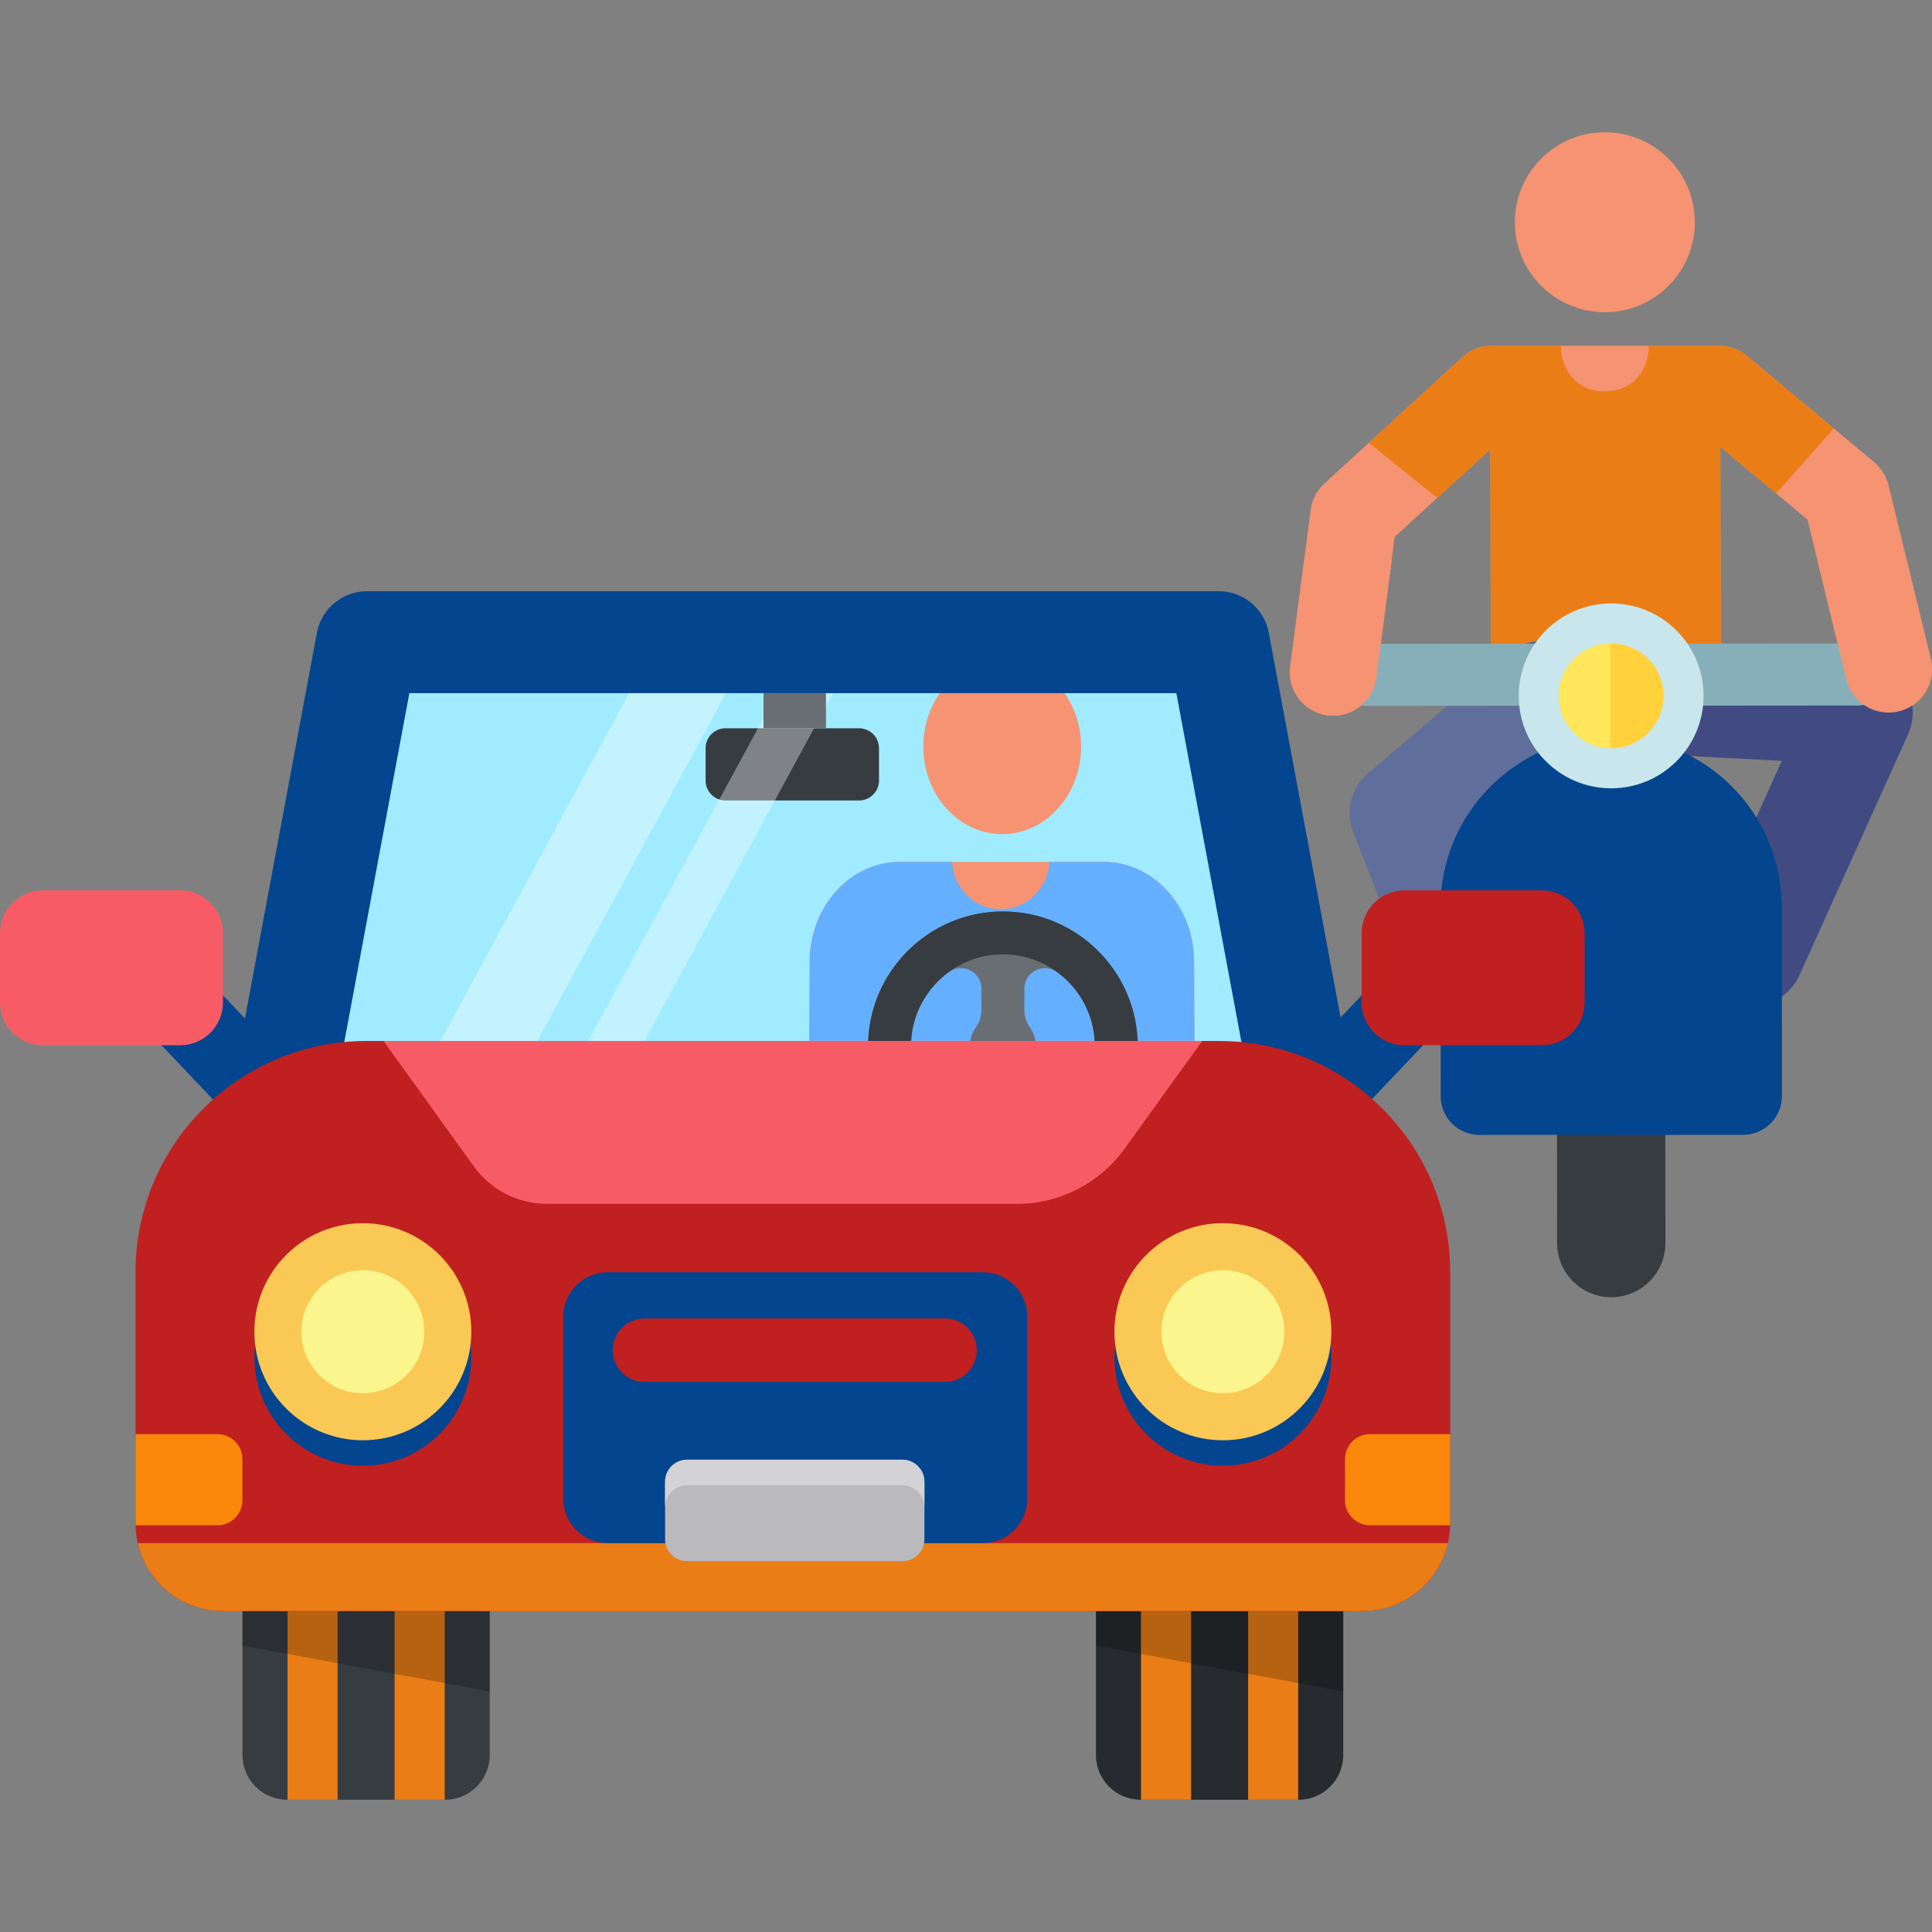 <?xml version="1.0"?>
<svg xmlns="http://www.w3.org/2000/svg" xmlns:xlink="http://www.w3.org/1999/xlink" version="1.1" id="Capa_1" x="0px" y="0px" viewBox="0 0 511.999 511.999" style="enable-background:new 0 0 511.999 511.999;" xml:space="preserve" width="512px" height="512px" class=""><rect x="0" y="0" width="511.999" height="511.999" fill="#808080" stroke="none"/><g><path style="fill:#F59372" d="M511.671,174.616l-11.186-46.019c-0.582-2.393-1.915-4.536-3.806-6.114l-33.822-28.239  c-2.053-1.716-4.53-2.521-7.012-2.597l0,0c-7.321,0.016-55.31-0.012-60.947,0l0,0c-2.677,0.069-5.341,1.148-7.471,3.099  l-36.446,33.382c-1.998,1.831-3.287,4.308-3.638,6.995l-5.427,41.549c-0.822,6.301,3.618,12.076,9.92,12.9  c6.285,0.82,12.074-3.602,12.9-9.92l4.883-37.389l25.338-23.209l0.179,81.485l60.947-0.134l-0.18-81.99l23.116,19.3l10.291,42.336  c1.502,6.183,7.727,9.962,13.898,8.463C509.384,187.015,513.172,180.792,511.671,174.616z" data-original="#FFB69E" class="active-path" data-old_color="#FFB69E"/><path style="fill:#EB7D16" d="M485.977,113.549l-23.121-19.304c-2.053-1.716-4.53-2.521-7.012-2.597l0,0  c-2.546,0.005-10.011-0.02-18.901,0c0.018,6.045-3.866,12.071-11.646,12.071c-7.771,0-11.65-6.043-11.648-12.071  c-9.165,0.02-16.717-0.004-18.751,0l0,0c-2.677,0.069-5.341,1.148-7.471,3.099l-24.671,22.598l18.13,14.602  c2.877-2.635,8.864-8.119,14.073-12.89l0.179,81.485l60.947-0.134l-0.18-81.99c1.126,0.941,13.145,10.975,14.775,12.336  L485.977,113.549z" data-original="#50555A" class="" data-old_color="#50555A"/><path style="fill:#5F6E9B;" d="M377.545,268.769l-18.925-48.233c-2.154-5.491-0.584-11.742,3.909-15.563l37.567-31.94  c5.811-4.94,14.523-4.234,19.463,1.575c4.94,5.81,4.234,14.524-1.575,19.463l-30.056,25.554l15.324,39.057  c2.784,7.099-0.712,15.111-7.811,17.897C388.344,279.365,380.331,275.868,377.545,268.769z" data-original="#5F6E9B" class=""/><path style="fill:#414B82;" d="M458.627,265.338c-6.953-3.133-10.048-11.309-6.915-18.262l20.481-45.445l-30.797-1.6  c-7.615-0.396-13.468-6.89-13.072-14.506c0.396-7.615,6.868-13.467,14.506-13.072l50.967,2.649  c4.553,0.237,8.696,2.706,11.071,6.599c2.374,3.892,2.674,8.706,0.801,12.863l-28.779,63.858  C473.77,265.344,465.609,268.485,458.627,265.338z" data-original="#414B82" class=""/><circle style="fill:#F59372" cx="425.299" cy="58.893" r="23.847" data-original="#FFB69E" class="active-path" data-old_color="#FFB69E"/><path style="fill:#87AFB9;" d="M361.654,187.069c-4.535,0-8.213-3.675-8.217-8.21c-0.003-4.538,3.673-8.22,8.21-8.224l130.643-0.104  c0.003,0,0.005,0,0.007,0c4.535,0,8.213,3.675,8.217,8.21c0.003,4.538-3.673,8.22-8.21,8.224l-130.643,0.104  C361.658,187.069,361.656,187.069,361.654,187.069z" data-original="#87AFB9" class=""/><path style="fill:#373C41;" d="M441.348,329.414c0.006,7.925-6.413,14.355-14.339,14.362c-7.925,0.006-14.355-6.413-14.362-14.339  l-0.043-53.903c-0.006-7.925,6.413-14.355,14.339-14.362c7.925-0.006,14.355,6.413,14.362,14.339L441.348,329.414z" data-original="#373C41" class=""/><path style="fill:#04458F" d="M472.194,290.44c0.005,5.665-4.584,10.261-10.25,10.267l-69.88,0.056  c-5.665,0.005-10.262-4.584-10.267-10.25l-0.04-50.093c-0.02-24.963,20.2-45.215,45.162-45.234  c24.963-0.02,45.215,20.2,45.234,45.162L472.194,290.44z" data-original="#CD2D23" class="" data-old_color="#CD2D23"/><g>
	<path style="fill:#04458F" d="M448.694,200.751c-6.46-3.552-13.88-5.573-21.773-5.567c-7.855,0.006-15.238,2.018-21.671,5.548   c4.087,7.834,12.279,13.186,21.727,13.186C436.416,213.919,444.604,208.575,448.694,200.751z" data-original="#BD2920" class="" data-old_color="#BD2920"/>
	<path style="fill:#04458F" d="M472.154,240.346c-0.02-24.944-20.242-45.151-45.178-45.161v105.549l34.969-0.028   c5.665-0.005,10.254-4.601,10.25-10.267L472.154,240.346z" data-original="#BD2920" class="" data-old_color="#BD2920"/>
</g><circle style="fill:#C8E6EB;" cx="426.973" cy="184.412" r="24.496" data-original="#C8E6EB"/><circle style="fill:#FFD23C;" cx="426.973" cy="184.412" r="13.879" data-original="#FFD23C" class=""/><path style="fill:#FFE65A;" d="M426.775,170.54c-7.571,0.109-13.678,6.272-13.678,13.869c0,7.597,6.106,13.761,13.678,13.869V170.54  z" data-original="#FFE65A" class=""/><g>
	<path style="fill:#F59372" d="M345.596,148.506l-3.679,28.167c-0.822,6.301,3.618,12.076,9.92,12.9   c6.285,0.82,12.074-3.602,12.9-9.92l4.068-31.147H345.596z" data-original="#FFB69E" class="active-path" data-old_color="#FFB69E"/>
	<path style="fill:#F59372" d="M505.324,148.506h-23.682l7.668,31.545c1.502,6.183,7.727,9.962,13.898,8.463   c6.175-1.501,9.964-7.724,8.462-13.898L505.324,148.506z" data-original="#FFB69E" class="active-path" data-old_color="#FFB69E"/>
</g><polygon style="fill:#A0EBFF;" points="344.432,288.688 75.882,288.688 96.153,169.244 324.162,169.244 " data-original="#A0EBFF" class=""/><g>
	<ellipse style="fill:#F59372" cx="265.591" cy="197.868" rx="20.902" ry="23.172" data-original="#FFB69E" class="active-path" data-old_color="#FFB69E"/>
	<path style="fill:#F59372" d="M316.446,254.744c-0.065-14.515-10.772-26.324-23.867-26.324c-18.043,0-36.101,0-54.143,0   c-13.095,0-23.801,11.809-23.866,26.322l-0.087,21.081h102.05L316.446,254.744z" data-original="#FFB69E" class="active-path" data-old_color="#FFB69E"/>
</g><path style="fill:#64AFFF;" d="M316.446,254.744c-0.065-14.515-10.772-26.324-23.867-26.324h-14.506  c-0.177,6.826-6.013,12.573-12.872,12.573c-6.883,0-12.697-5.723-12.872-12.573h-13.893c-13.095,0-23.801,11.809-23.866,26.322  l-0.087,21.082h102.05L316.446,254.744z" data-original="#64AFFF"/><path style="fill:#373C41;" d="M227.657,212.136h-35.379c-2.919,0-5.285-2.366-5.285-5.285v-8.567c0-2.919,2.366-5.285,5.285-5.285  h35.379c2.919,0,5.285,2.366,5.285,5.285v8.567C232.942,209.769,230.575,212.136,227.657,212.136z" data-original="#373C41" class=""/><g style="opacity:0.38;">
	<polygon style="fill:#FFFFFF;" points="192.399,183.698 166.722,183.698 116.721,275.869 142.397,275.869  " data-original="#FFFFFF" class=""/>
</g><g style="opacity:0.36;">
	<polygon style="fill:#FFFFFF;" points="220.778,183.698 205.913,183.698 155.911,275.869 170.776,275.869  " data-original="#FFFFFF" class=""/>
</g><path style="fill:#373C41;" d="M76.091,476.949c-6.535,0-11.834-5.298-11.834-11.834v-95.732c0-18.096,14.67-32.766,32.767-32.766  s32.767,14.67,32.767,32.766v95.732c0,6.535-5.298,11.834-11.834,11.834H76.091z" data-original="#373C41" class=""/><path style="fill:#272A2E;" d="M302.274,476.949c-6.535,0-11.834-5.298-11.834-11.834V366.77c0-16.653,14.67-30.153,32.767-30.153  s32.767,13.5,32.767,30.153v98.345c0,6.535-5.298,11.834-11.834,11.834H302.274z" data-original="#272A2E" class=""/><g>
	<rect x="76.198" y="426.941" style="fill:#EB7D16" width="13.271" height="50.012" data-original="#50555A" class="" data-old_color="#50555A"/>
	<rect x="104.58" y="426.941" style="fill:#EB7D16" width="13.271" height="50.012" data-original="#50555A" class="" data-old_color="#50555A"/>
	<rect x="302.38" y="426.941" style="fill:#EB7D16" width="13.271" height="50.012" data-original="#50555A" class="" data-old_color="#50555A"/>
	<rect x="330.766" y="426.941" style="fill:#EB7D16" width="13.271" height="50.012" data-original="#50555A" class="" data-old_color="#50555A"/>
</g><path style="fill:#04458F" d="M73.679,304.812c-2.77,0-5.534-1.093-7.591-3.262l-29.186-30.773  c-3.975-4.191-3.799-10.811,0.391-14.787c4.192-3.976,10.812-3.8,14.787,0.391l29.186,30.773c3.975,4.191,3.799,10.811-0.391,14.787  C78.852,303.86,76.263,304.812,73.679,304.812z" data-original="#D72846" class="" data-old_color="#D72846"/><path style="fill:#F75C66;" d="M11.334,277.004H47.75c6.26,0,11.334-5.075,11.334-11.334v-18.374c0-6.26-5.075-11.334-11.334-11.334  H11.334C5.075,235.963,0,241.037,0,247.297v18.374C0,271.93,5.075,277.004,11.334,277.004z" data-original="#F75C66" class=""/><path style="fill:#04458F" d="M339.061,301.941c-4.191-3.975-4.367-10.595-0.392-14.787l29.186-30.773  c3.975-4.191,10.595-4.368,14.787-0.391c4.191,3.975,4.367,10.595,0.392,14.787l-29.186,30.773  C349.873,305.741,343.251,305.917,339.061,301.941z" data-original="#D72846" class="" data-old_color="#D72846"/><path style="fill:#C12020" d="M408.601,277.004h-36.416c-6.26,0-11.334-5.075-11.334-11.334v-18.374  c0-6.26,5.075-11.334,11.334-11.334h36.416c6.26,0,11.334,5.075,11.334,11.334v18.374  C419.935,271.93,414.861,277.004,408.601,277.004z" data-original="#E64B55" class="" data-old_color="#E64B55"/><path style="fill:#04458F" d="M360.623,298.368c1.548,8.301-4.828,15.988-13.281,15.988H72.889c-4.017,0-7.825-1.788-10.392-4.877  c-2.567-3.089-3.626-7.161-2.89-11.111L83.98,167.71c1.193-6.395,6.775-11.033,13.281-11.033h225.707  c6.506,0,12.088,4.637,13.281,11.033L360.623,298.368z M89.152,287.335h241.926l-19.333-103.637h-203.26L89.152,287.335z" data-original="#D72846" class="" data-old_color="#D72846"/><path style="fill:#696E73;" d="M265.782,241.545c-19.704,0-35.734,16.03-35.734,35.735c0,19.704,16.03,35.734,35.734,35.734  s35.735-16.03,35.735-35.734C301.516,257.574,285.486,241.545,265.782,241.545z M265.782,301.647  c-13.437,0-24.369-10.931-24.369-24.369c0-8.08,3.958-15.241,10.033-19.67c3.58-2.61,8.653-0.069,8.653,4.406  c-0.252,4.379,0.745,7.107-1.466,10.238c-1.004,1.421-1.594,3.153-1.594,5.025c0,2.656,1.189,5.031,3.059,6.636v5.932h11.365v-5.932  c1.87-1.603,3.06-3.979,3.06-6.636c0-1.872-0.591-3.605-1.594-5.025c-2.213-3.134-1.215-5.911-1.466-10.238  c0-4.452,5.069-7.02,8.653-4.405c6.076,4.429,10.034,11.59,10.034,19.67C290.151,290.716,279.22,301.647,265.782,301.647z" data-original="#696E73"/><path style="fill:#373C41;" d="M265.783,313.013c-19.705,0-35.735-16.03-35.735-35.735c0-19.704,16.03-35.734,35.735-35.734  c19.704,0,35.734,16.03,35.734,35.734S285.485,313.013,265.783,313.013z M265.783,252.91c-13.437,0-24.369,10.931-24.369,24.368  s10.932,24.369,24.369,24.369s24.368-10.931,24.368-24.369C290.151,263.841,279.22,252.91,265.783,252.91z" data-original="#373C41" class=""/><g style="opacity:0.22;">
	<path d="M129.79,448.257v-78.874c0-18.096-14.67-32.767-32.767-32.767s-32.767,14.67-32.767,32.767v66.712L129.79,448.257z" data-original="#000000"/>
	<path d="M355.974,448.257v-78.874c0-18.096-14.67-32.767-32.767-32.767s-32.767,14.67-32.767,32.767v66.712L355.974,448.257z" data-original="#000000"/>
</g><path style="fill:#C12020" d="M361.034,426.937H59.086c-12.795,0-23.168-10.373-23.168-23.168V337.14  c0-33.839,27.431-61.27,61.27-61.27h225.853c33.839,0,61.27,27.431,61.27,61.27v66.518  C384.312,416.514,373.89,426.937,361.034,426.937z" data-original="#E64B55" class="" data-old_color="#E64B55"/><path style="fill:#EB7D16" d="M383.701,408.947H36.507c2.353,10.301,11.565,17.989,22.579,17.989h301.948  C372.069,426.936,381.305,419.254,383.701,408.947z" data-original="#50555A" class="" data-old_color="#50555A"/><g>
	<path style="fill:#04458F" d="M260.469,408.947h-99.416c-6.512,0-11.792-5.279-11.792-11.792v-48.204   c0-6.512,5.279-11.792,11.792-11.792h99.416c6.512,0,11.792,5.279,11.792,11.792v48.204   C272.262,403.668,266.982,408.947,260.469,408.947z" data-original="#D72846" class="" data-old_color="#D72846"/>
	<ellipse style="fill:#04458F" cx="96.157" cy="359.681" rx="28.745" ry="28.762" data-original="#D72846" class="" data-old_color="#D72846"/>
	<ellipse style="fill:#04458F" cx="324.078" cy="359.681" rx="28.745" ry="28.762" data-original="#D72846" class="" data-old_color="#D72846"/>
</g><g>
	<ellipse style="fill:#FAC855;" cx="96.157" cy="352.923" rx="28.745" ry="28.762" data-original="#FAC855" class=""/>
	<ellipse style="fill:#FAC855;" cx="324.078" cy="352.923" rx="28.745" ry="28.762" data-original="#FAC855" class=""/>
</g><path style="fill:#B9B9BE;" d="M239.218,413.712h-57.201c-3.183,0-5.762-2.58-5.762-5.762v-15.353c0-3.183,2.58-5.762,5.762-5.762  h57.201c3.183,0,5.762,2.58,5.762,5.762v15.353C244.981,411.132,242.4,413.712,239.218,413.712z" data-original="#B9B9BE" class=""/><path style="fill:#D2D2D7;" d="M239.028,386.834h-56.822c-3.288,0-5.952,2.664-5.952,5.952v6.757c0-3.288,2.665-5.952,5.952-5.952  h56.822c3.288,0,5.952,2.664,5.952,5.952v-6.757C244.981,389.498,242.316,386.834,239.028,386.834z" data-original="#D2D2D7" class=""/><g>
	<ellipse style="fill:#FAF58C;" cx="324.078" cy="352.923" rx="16.297" ry="16.307" data-original="#FAF58C" class=""/>
	<ellipse style="fill:#FAF58C;" cx="96.157" cy="352.923" rx="16.297" ry="16.307" data-original="#FAF58C" class=""/>
</g><path style="fill:#C12020" d="M250.45,349.419h-79.664c-4.639,0-8.401,3.761-8.401,8.4s3.761,8.401,8.401,8.401h79.664  c4.639,0,8.402-3.761,8.402-8.401S255.089,349.419,250.45,349.419z" data-original="#E64B55" class="" data-old_color="#E64B55"/><path style="fill:#F75C66;" d="M297.997,304.463c-6.586,9.143-17.166,14.562-28.433,14.562H144.908  c-7.652,0-14.838-3.68-19.31-9.889l-23.96-33.267h216.953L297.997,304.463z" data-original="#F75C66" class=""/><g>
	<path style="fill:#FA870A" d="M35.929,404.209h21.698c3.661,0,6.629-2.967,6.629-6.629v-10.888c0-3.661-2.968-6.629-6.629-6.629   H35.918v20.604v3.101C35.918,403.916,35.927,404.062,35.929,404.209z" data-original="#FA870A" class="" data-old_color="#FA870A"/>
	<path style="fill:#FA870A" d="M384.298,404.209c0.004-0.184,0.014-0.366,0.014-0.551v-2.99v-20.604h-21.237   c-3.661,0-6.629,2.968-6.629,6.629v10.888c0,3.661,2.968,6.629,6.629,6.629H384.298z" data-original="#FA870A" class="" data-old_color="#FA870A"/>
</g><rect x="202.342" y="183.7" style="fill:#696E73;" width="16.554" height="9.301" data-original="#696E73"/></g> </svg>
